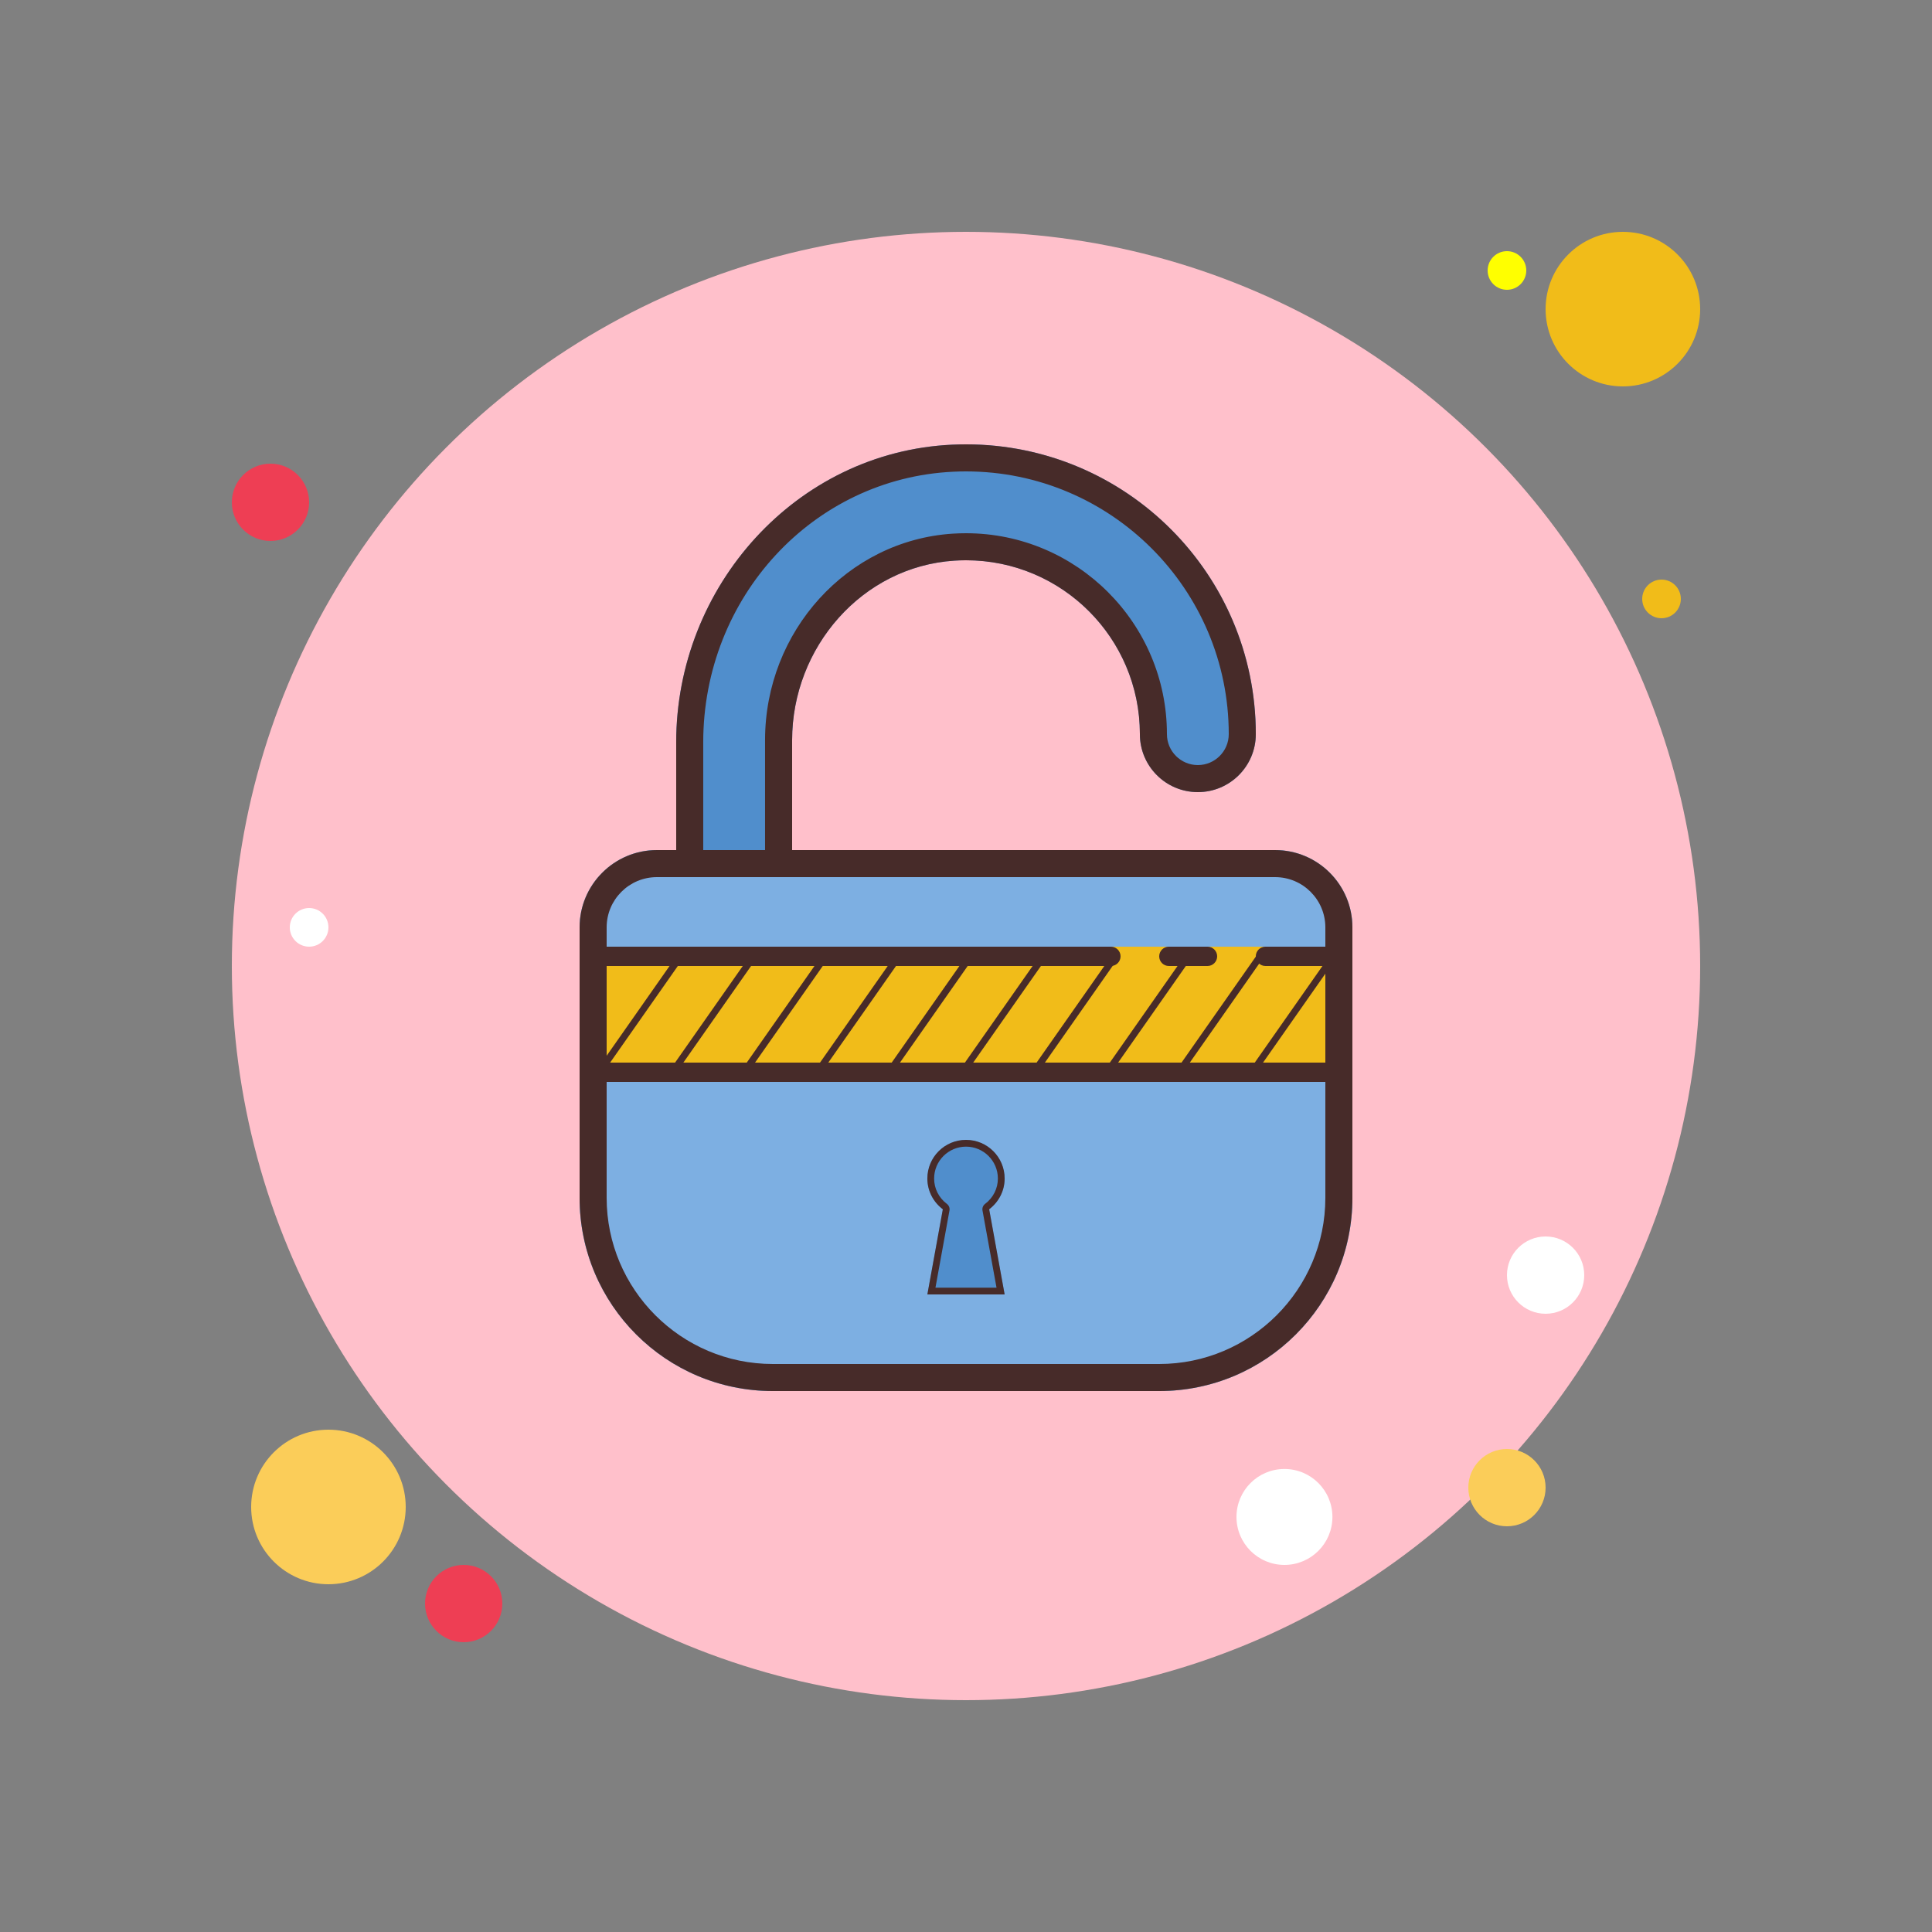<?xml version="1.0" encoding="iso-8859-1"?>
<!-- Generator: Adobe Illustrator 22.1.0, SVG Export Plug-In . SVG Version: 6.00 Build 0)  -->
<svg xmlns="http://www.w3.org/2000/svg" xmlns:xlink="http://www.w3.org/1999/xlink" version="1.1" id="Layer_1" x="0px" y="0px" viewBox="0 0 100 100" style="enable-background:new 0 0 100 100;" xml:space="preserve" width="100px" height="100px">
<rect x="0" y="0" width="100" height="100" fill="#808080" stroke="none"/>
<g>
	<g>
		<circle style="fill:yellow;" cx="78" cy="14" r="1"/>
		<circle style="fill:pink;" cx="50" cy="50" r="38"/>
		<circle style="fill:#F1BC19;" cx="84" cy="16" r="4"/>
		<circle style="fill:#EE3E54;" cx="14" cy="26" r="2"/>
		<circle style="fill:#FBCD59;" cx="78" cy="77" r="2"/>
		<circle style="fill:#FBCD59;" cx="17" cy="78" r="4"/>
		<circle style="fill:#EE3E54;" cx="24" cy="83" r="2"/>
		<circle style="fill:#FFFFFF;" cx="66.483" cy="78.517" r="2.483"/>
		<circle style="fill:#FFFFFF;" cx="16" cy="48" r="1"/>
		<circle style="fill:#F1BC19;" cx="86" cy="31" r="1"/>
		<circle style="fill:#FFFFFF;" cx="80" cy="66" r="2"/>
	</g>
</g>
<g>
	<path style="fill:#508ECC;" d="M49.275,23.017C41.207,23.397,35,30.347,35,38.424V46h6v-7.692c0-4.794,3.617-8.979,8.401-9.289   C54.643,28.68,59,32.831,59,38c0,1.657,1.343,3,3,3s3-1.343,3-3C65,29.475,57.889,22.611,49.275,23.017z"/>
	<path style="fill:#472B29;" d="M50,24.4c7.499,0,13.6,6.101,13.6,13.6c0,0.882-0.718,1.6-1.6,1.6s-1.6-0.718-1.6-1.6   c0-5.735-4.665-10.4-10.4-10.4c-0.228,0-0.458,0.007-0.69,0.022c-5.445,0.353-9.711,5.046-9.711,10.686V44.6h-3.2v-6.176   c0-7.513,5.684-13.666,12.941-14.008C49.562,24.405,49.781,24.4,50,24.4 M50,23c-0.241,0-0.482,0.006-0.725,0.017   C41.207,23.397,35,30.347,35,38.424V46h6v-7.692c0-4.794,3.617-8.979,8.401-9.289C49.602,29.006,49.802,29,50,29   c4.971,0,9,4.029,9,9c0,1.657,1.343,3,3,3s3-1.343,3-3C65,29.716,58.284,23,50,23L50,23z"/>
	<g>
		<path style="fill:#7DAFE2;" d="M60,72H40c-5.523,0-10-4.477-10-10V48c0-2.209,1.791-4,4-4h32c2.209,0,4,1.791,4,4v14    C70,67.523,65.523,72,60,72z"/>
		<path style="fill:#7DAFE2;" d="M60,72H40c-5.523,0-10-4.477-10-10V48c0-2.209,1.791-4,4-4h32c2.209,0,4,1.791,4,4v14    C70,67.523,65.523,72,60,72z"/>
	</g>
	<rect x="31" y="49" style="fill:#F1BC19;" width="38" height="6.5"/>
	<path style="fill:#508ECC;" d="M52,61c0-1.105-0.895-2-2-2s-2,0.895-2,2c0,0.653,0.318,1.227,0.801,1.592L48,67h4l-0.801-4.408   C51.682,62.227,52,61.653,52,61z"/>
	<g>
		<path style="fill:#472B29;" d="M66,45.4c1.434,0,2.6,1.166,2.6,2.6v14c0,4.742-3.858,8.6-8.6,8.6H40c-4.742,0-8.6-3.858-8.6-8.6    V48c0-1.434,1.166-2.6,2.6-2.6H66 M66,44H34c-2.209,0-4,1.791-4,4v14c0,5.523,4.477,10,10,10h20c5.523,0,10-4.477,10-10V48    C70,45.791,68.209,44,66,44L66,44z"/>
	</g>
	<g>
		<path style="fill:#472B29;" d="M69,50h-3.5c-0.276,0-0.5-0.224-0.5-0.5s0.224-0.5,0.5-0.5H69c0.276,0,0.5,0.224,0.5,0.5    S69.276,50,69,50z"/>
	</g>
	<g>
		<path style="fill:#472B29;" d="M62.5,50h-2c-0.276,0-0.5-0.224-0.5-0.5s0.224-0.5,0.5-0.5h2c0.276,0,0.5,0.224,0.5,0.5    S62.776,50,62.5,50z"/>
	</g>
	<g>
		<path style="fill:#472B29;" d="M57.5,50H31c-0.276,0-0.5-0.224-0.5-0.5S30.724,49,31,49h26.5c0.276,0,0.5,0.224,0.5,0.5    S57.776,50,57.5,50z"/>
	</g>
	<g>
		<path style="fill:#472B29;" d="M69,56H31c-0.276,0-0.5-0.224-0.5-0.5S30.724,55,31,55h38c0.276,0,0.5,0.224,0.5,0.5    S69.276,56,69,56z"/>
	</g>
	<path style="fill:#472B29;" d="M50,59.35c0.91,0,1.65,0.74,1.65,1.65c0,0.517-0.241,0.995-0.662,1.313   c-0.106,0.08-0.157,0.212-0.134,0.342l0.726,3.995h-3.161l0.726-3.995c0.024-0.13-0.028-0.262-0.134-0.342   C48.591,61.995,48.35,61.517,48.35,61C48.35,60.09,49.09,59.35,50,59.35 M50,59c-1.105,0-2,0.895-2,2   c0,0.653,0.318,1.227,0.801,1.592L48,67h4l-0.801-4.408C51.682,62.227,52,61.653,52,61C52,59.895,51.105,59,50,59L50,59z"/>
	<g>
		
			<rect x="29.44" y="52.325" transform="matrix(0.574 -0.819 0.819 0.574 -28.888 49.486)" style="fill:#472B29;" width="7.33" height="0.351"/>
	</g>
	<g>
		
			<rect x="33.23" y="52.325" transform="matrix(0.574 -0.819 0.819 0.574 -27.273 52.59)" style="fill:#472B29;" width="7.33" height="0.351"/>
	</g>
	<g>
		
			<rect x="36.94" y="52.325" transform="matrix(0.574 -0.819 0.819 0.574 -25.692 55.628)" style="fill:#472B29;" width="7.33" height="0.351"/>
	</g>
	<g>
		
			<rect x="40.73" y="52.325" transform="matrix(0.574 -0.819 0.819 0.574 -24.076 58.732)" style="fill:#472B29;" width="7.33" height="0.351"/>
	</g>
	<g>
		
			<rect x="44.44" y="52.325" transform="matrix(0.574 -0.819 0.819 0.574 -22.495 61.77)" style="fill:#472B29;" width="7.33" height="0.351"/>
	</g>
	<g>
		
			<rect x="48.23" y="52.325" transform="matrix(0.574 -0.819 0.819 0.574 -20.88 64.874)" style="fill:#472B29;" width="7.33" height="0.351"/>
	</g>
	<g>
		
			<rect x="51.94" y="52.325" transform="matrix(0.574 -0.819 0.819 0.574 -19.299 67.912)" style="fill:#472B29;" width="7.33" height="0.351"/>
	</g>
	<g>
		
			<rect x="55.73" y="52.325" transform="matrix(0.574 -0.819 0.819 0.574 -17.684 71.016)" style="fill:#472B29;" width="7.33" height="0.351"/>
	</g>
	<g>
		
			<rect x="59.44" y="52.325" transform="matrix(0.574 -0.819 0.819 0.574 -16.103 74.055)" style="fill:#472B29;" width="7.33" height="0.351"/>
	</g>
	<g>
		
			<rect x="63.23" y="52.325" transform="matrix(0.574 -0.819 0.819 0.574 -14.488 77.159)" style="fill:#472B29;" width="7.33" height="0.351"/>
	</g>
</g>
</svg>
